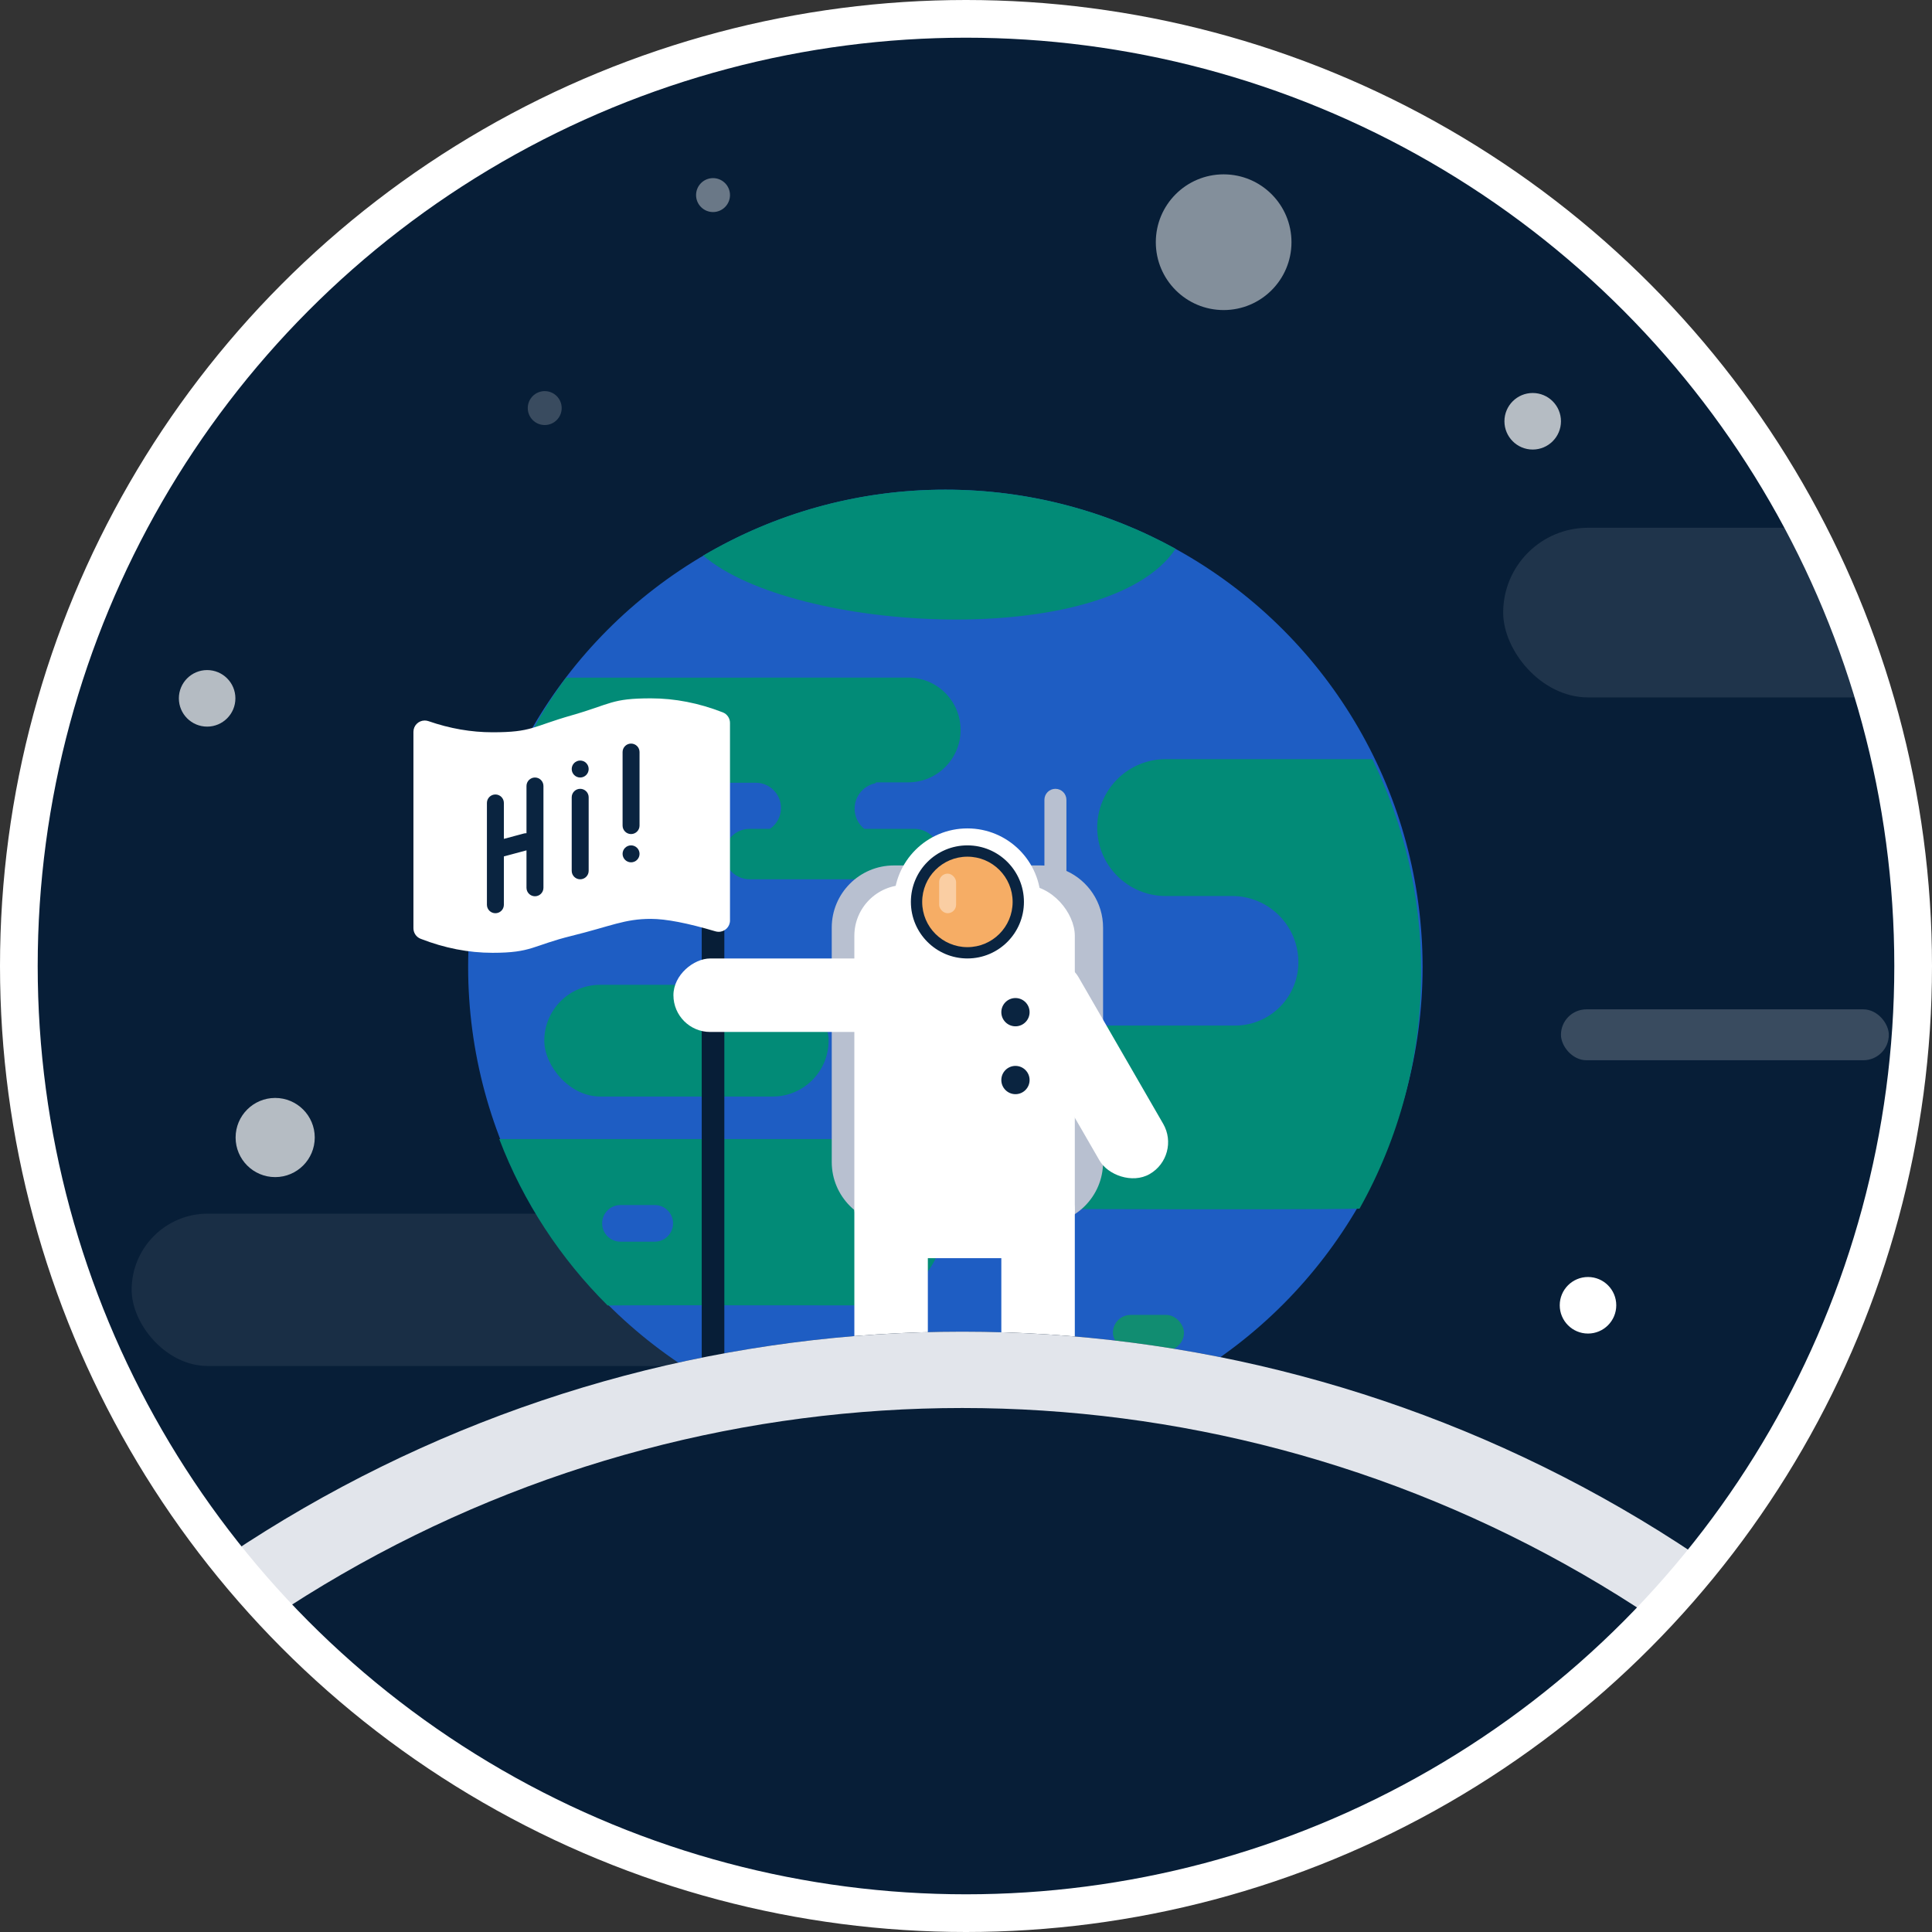 <?xml version="1.0" encoding="UTF-8"?>
<svg width="410px" height="410px" viewBox="0 0 410 410" version="1.1" xmlns="http://www.w3.org/2000/svg" xmlns:xlink="http://www.w3.org/1999/xlink">
    <rect x="0" y="0" width="410" height="410" fill="#333333" stroke="none"/>
    <!-- Generator: Sketch 48.2 (47327) - http://www.bohemiancoding.com/sketch -->
    <title>philosopher/ill_1</title>
    <desc>Created with Sketch.</desc>
    <defs>
        <circle id="path-1" cx="201" cy="201" r="201"></circle>
        <ellipse id="path-3" cx="280.214" cy="525.314" rx="279.626" ry="279.714"></ellipse>
        <circle id="path-4" cx="201" cy="201" r="201"></circle>
    </defs>
    <g id="philosopher/ill_1" stroke="none" stroke-width="1" fill="none" fill-rule="evenodd" transform="translate(-67, -12)">
        <g transform="translate(71, 16)">
            <mask id="mask-2" fill="white">
                <use xlink:href="#path-1"></use>
            </mask>
            <use id="Oval-8" fill="#071E37" xlink:href="#path-1"></use>
            <g id="Group-3" mask="url(#mask-2)">
                <g transform="translate(-80, 33)">
                    <g id="Group-2" opacity="0.7" stroke-width="1" fill="none" fill-rule="evenodd" transform="translate(103.935, 66.914)">
                        <g id="Group" transform="translate(-0, -0)">
                            <rect id="Rectangle-14-Copy-2" fill="#FFFFFF" opacity="0.1" x="-4.54747351e-13" y="153.638" width="136.828" height="32.332" rx="16.166"></rect>
                            <ellipse id="Oval-8" fill="#2877FF" cx="172.686" cy="101.306" rx="101.275" ry="101.306"></ellipse>
                            <path d="M172.686,202.613 C188.152,202.613 202.808,199.145 215.92,192.944 C200.306,184.797 148.99,182.231 135.134,195.42 C146.746,200.061 159.418,202.613 172.686,202.613 Z" id="Oval-8" fill="#15BC8A"></path>
                            <path d="M221.548,12.55 C207.06,4.552 190.404,0 172.686,0 C153.929,0 136.364,5.101 121.299,13.991 C140.538,30.498 207.098,34.121 221.548,12.55 Z" id="Oval-8" fill="#00B993"></path>
                        </g>
                        <g id="Group" stroke-linecap="round" stroke-linejoin="round" transform="translate(176.995, 56.94)" fill="#00B993">
                            <path d="M83.578,95.644 C91.908,80.804 96.665,63.64 96.665,45.35 C96.665,29.157 92.936,13.846 86.299,0.249 C71.68,0.249 57.06,0.249 42.44,0.249 L42.44,0.249 C34.419,0.249 27.916,6.751 27.916,14.773 L27.916,14.773 C27.916,22.794 34.419,29.297 42.44,29.297 L56.557,29.297 C64.198,29.297 70.437,35.404 70.603,43.043 L70.603,43.043 C70.763,50.472 64.871,56.624 57.442,56.785 C57.345,56.787 57.248,56.788 57.151,56.788 L19.626,56.788 C8.896,56.788 0.198,65.486 0.198,76.216 L0.198,76.216 C0.198,86.96 8.89,95.679 19.634,95.712 C55.047,95.823 76.362,95.8 83.578,95.644 Z" id="Oval-8"></path>
                        </g>
                        <g id="Group" stroke-linecap="round" stroke-linejoin="round" transform="translate(77.876, 137.77)" fill="#00B993">
                            <path d="M76.85,0.038 C86.603,0.038 94.509,7.944 94.509,17.697 C94.509,17.703 94.509,17.71 94.509,17.717 C94.498,27.457 86.593,35.345 76.853,35.334 L76.853,35.334 C44.75,35.297 26.845,35.305 23.137,35.356 C13.141,25.422 5.238,13.414 0.139,0.038 C25.71,0.038 51.28,0.038 76.85,0.038 Z M25.857,14.047 C23.711,14.047 21.972,15.786 21.972,17.932 C21.972,20.078 23.711,21.817 25.857,21.817 L33.136,21.817 C35.282,21.817 37.021,20.078 37.021,17.932 C37.021,15.786 35.282,14.047 33.136,14.047 L25.857,14.047 Z" id="Combined-Shape"></path>
                        </g>
                        <g id="Group" stroke-linecap="round" stroke-linejoin="round" transform="translate(80.03, 39.876)" fill="#00B993">
                            <path d="M75.445,32.107 L86.086,32.107 C89.041,32.107 91.436,34.502 91.436,37.457 C91.436,40.412 89.041,42.808 86.086,42.808 L51.097,42.808 C48.142,42.808 45.747,40.412 45.747,37.457 C45.747,34.502 48.142,32.107 51.097,32.107 L55.416,32.107 C56.837,31.145 57.77,29.518 57.77,27.674 C57.77,24.719 55.375,22.323 52.42,22.323 L40.637,22.323 C17.874,21.913 4.379,21.707 0.15,21.707 C3.447,13.618 7.044,6.906 12.175,0.02 C18.708,0.02 42.906,0.014 84.769,0.003 C84.77,0.003 84.771,0.003 84.772,0.003 C90.911,0.003 95.888,4.979 95.888,11.118 C95.888,17.259 90.91,22.238 84.769,22.239 L77.938,22.241 C77.887,22.307 77.835,22.372 77.784,22.437 C75.282,22.955 73.401,25.171 73.401,27.827 C73.401,29.555 74.198,31.098 75.445,32.107 Z" id="Combined-Shape"></path>
                        </g>
                        <rect id="Rectangle-25" fill="#00B993" x="87.572" y="105.078" width="60.334" height="23.71" rx="11.855"></rect>
                        <rect id="Rectangle-25-Copy" fill="#15BC8A" x="172.686" y="108.312" width="26.935" height="10.777" rx="5.389"></rect>
                        <rect id="Rectangle-25-Copy-2" fill="#15BC8A" x="208.24" y="175.131" width="15.083" height="7.544" rx="3.772"></rect>
                    </g>
                    <g id="Group" stroke-width="1" fill="none" fill-rule="evenodd" transform="translate(163.736, 111.2)">
                        <rect id="Rectangle-12" fill="#FFFFFF" x="93.571" y="100.8" width="15.595" height="51.6" rx="7.798"></rect>
                        <rect id="Rectangle-12-Copy-6" fill="#071E37" x="61.181" y="32.4" width="4.798" height="121.2" rx="2.399"></rect>
                        <path d="M133.904,35.481 L133.904,21.534 C133.904,20.245 134.949,19.2 136.238,19.2 C137.528,19.2 138.573,20.245 138.573,21.534 L138.573,36.62 C143.161,38.688 146.354,43.301 146.354,48.66 L146.354,98.4 C146.354,105.69 140.444,111.6 133.154,111.6 L101.972,111.6 C94.682,111.6 88.772,105.69 88.772,98.4 L88.772,48.66 C88.772,41.37 94.682,35.46 101.972,35.46 L133.154,35.46 C133.406,35.46 133.656,35.467 133.904,35.481 Z" id="Combined-Shape" fill="#B8C0D0"></path>
                        <path d="M3.187,4.837 C7.723,6.412 12.259,7.2 16.795,7.2 C25.192,7.2 25.192,6 33.589,3.6 C41.987,1.2 41.987,6.99721059e-16 50.384,0 C55.473,0 60.562,0.992 65.65,2.975 L65.65,2.975 C66.572,3.334 67.179,4.222 67.179,5.211 L67.179,47.145 C67.179,48.47 66.104,49.545 64.779,49.545 C64.548,49.545 64.318,49.511 64.096,49.445 C58.154,47.682 53.584,46.8 50.384,46.8 C44.786,46.8 41.957,48.335 33.589,50.4 C25.222,52.465 25.192,54 16.795,54 C11.706,54 6.617,53.008 1.529,51.025 L1.529,51.025 C0.607,50.666 -2.95386305e-15,49.778 0,48.789 L-9.82996918e-06,7.104 C-9.82996918e-06,5.778 1.075,4.704 2.4,4.704 C2.668,4.704 2.934,4.749 3.187,4.837 Z" id="Rectangle" fill="#FFFFFF"></path>
                        <rect id="Rectangle-12-Copy-3" fill="#FFFFFF" transform="translate(78.575, 63) rotate(-270) translate(-78.575, -63) " x="70.778" y="39.6" width="15.595" height="46.8" rx="7.798"></rect>
                        <rect id="Rectangle-12-Copy-4" fill="#FFFFFF" transform="translate(143.355, 78.6) rotate(-210) translate(-143.355, -78.6) " x="135.557" y="52.8" width="15.595" height="51.6" rx="7.798"></rect>
                        <rect id="Rectangle-12-Copy" fill="#FFFFFF" x="124.761" y="100.8" width="15.595" height="51.6" rx="7.798"></rect>
                        <rect id="Rectangle-12-Copy-2" fill="#FFFFFF" x="93.571" y="39.6" width="46.785" height="79.2" rx="10.8"></rect>
                        <ellipse id="Oval" fill="#FFFFFF" cx="117.563" cy="43.2" rx="15.595" ry="15.6"></ellipse>
                        <ellipse id="Oval" fill="#0A2440" cx="117.563" cy="43.2" rx="11.996" ry="12"></ellipse>
                        <ellipse id="Oval" fill="#F6AD65" cx="117.563" cy="43.2" rx="9.597" ry="9.6"></ellipse>
                        <rect id="Rectangle-2" fill="#FFFFFF" opacity="0.4" x="111.565" y="37.2" width="3.599" height="8.4" rx="1.799"></rect>
                        <ellipse id="Oval-Copy" fill="#0A2440" cx="127.76" cy="66.6" rx="2.999" ry="3"></ellipse>
                        <ellipse id="Oval-Copy-2" fill="#0A2440" cx="127.76" cy="81" rx="2.999" ry="3"></ellipse>
                    </g>
                    <g id="Combined-Shape" fill="none">
                        <use fill="#071E37" fill-rule="evenodd" xlink:href="#path-3"></use>
                        <ellipse stroke="#E2E5EB" stroke-width="16.2" cx="280.214" cy="525.314" rx="271.526" ry="271.614"></ellipse>
                    </g>
                    <path d="M182.93,141.019 L187.162,139.885 C187.352,139.834 187.543,139.816 187.729,139.826 L187.729,129.799 C187.729,128.806 188.534,128 189.528,128 C190.522,128 191.328,128.806 191.328,129.799 L191.328,151.401 C191.328,152.394 190.522,153.2 189.528,153.2 C188.534,153.2 187.729,152.394 187.729,151.401 L187.729,143.459 L182.93,144.745 L182.93,155.001 C182.93,155.994 182.125,156.8 181.131,156.8 C180.137,156.8 179.331,155.994 179.331,155.001 L179.331,133.399 C179.331,132.406 180.137,131.6 181.131,131.6 C182.125,131.6 182.93,132.406 182.93,133.399 L182.93,141.019 Z M199.125,130.4 C200.119,130.4 200.925,131.206 200.925,132.199 L200.925,147.801 C200.925,148.794 200.119,149.6 199.125,149.6 C198.131,149.6 197.326,148.794 197.326,147.801 L197.326,132.199 C197.326,131.206 198.131,130.4 199.125,130.4 Z M209.922,120.8 C210.916,120.8 211.721,121.606 211.721,122.599 L211.721,138.201 C211.721,139.194 210.916,140 209.922,140 C208.928,140 208.122,139.194 208.122,138.201 L208.122,122.599 C208.122,121.606 208.928,120.8 209.922,120.8 Z M199.125,124.4 C200.119,124.4 200.925,125.206 200.925,126.199 L200.925,126.201 C200.925,127.194 200.119,128 199.125,128 C198.131,128 197.326,127.194 197.326,126.201 L197.326,126.199 C197.326,125.206 198.131,124.4 199.125,124.4 Z M209.922,142.4 C210.916,142.4 211.721,143.206 211.721,144.199 L211.721,144.201 C211.721,145.194 210.916,146 209.922,146 C208.928,146 208.122,145.194 208.122,144.201 L208.122,144.199 C208.122,143.206 208.928,142.4 209.922,142.4 Z" id="Combined-Shape" fill="#0A2440" fill-rule="evenodd"></path>
                    <ellipse id="Oval-4" fill="#FFFFFF" fill-rule="evenodd" cx="412.998" cy="240" rx="5.998" ry="6"></ellipse>
                    <ellipse id="Oval-4-Copy" fill="#FFFFFF" fill-rule="evenodd" opacity="0.7" cx="119.957" cy="111.2" rx="5.998" ry="6"></ellipse>
                    <ellipse id="Oval-4-Copy-6" fill="#FFFFFF" fill-rule="evenodd" opacity="0.7" cx="134.397" cy="204.4" rx="8.397" ry="8.4"></ellipse>
                    <ellipse id="Oval-4-Copy-2" fill="#FFFFFF" fill-rule="evenodd" opacity="0.2" cx="191.599" cy="49.6" rx="3.599" ry="3.6"></ellipse>
                    <ellipse id="Oval-4-Copy-4" fill="#FFFFFF" fill-rule="evenodd" opacity="0.2" cx="104.955" cy="62" rx="3.599" ry="3.6"></ellipse>
                    <ellipse id="Oval-4-Copy-8" fill="#FFFFFF" fill-rule="evenodd" opacity="0.4" cx="227.316" cy="4.4" rx="3.599" ry="3.6"></ellipse>
                    <ellipse id="Oval-4-Copy-3" fill="#FFFFFF" fill-rule="evenodd" opacity="0.7" cx="401.262" cy="52.4" rx="5.998" ry="6"></ellipse>
                    <ellipse id="Oval-4-Copy-7" fill="#FFFFFF" fill-rule="evenodd" opacity="0.5" cx="335.676" cy="14.4" rx="14.395" ry="14.4"></ellipse>
                    <rect id="Rectangle-14" fill="#FFFFFF" fill-rule="evenodd" opacity="0.2" x="407.26" y="177.2" width="69.578" height="10.8" rx="5.4"></rect>
                    <rect id="Rectangle-14-Copy-3" fill="#FFFFFF" fill-rule="evenodd" opacity="0.2" x="46.173" y="58.4" width="46.785" height="7.2" rx="3.6"></rect>
                    <rect id="Rectangle-14-Copy" fill="#FFFFFF" fill-rule="evenodd" opacity="0.1" x="395" y="75" width="152.352" height="36" rx="18"></rect>
                </g>
            </g>
            <mask id="mask-5" fill="white">
                <use xlink:href="#path-4"></use>
            </mask>
            <use id="Oval-8-Copy" stroke="#FFFFFF" stroke-width="8" stroke-linecap="round" stroke-linejoin="round" xlink:href="#path-4"></use>
        </g>
    </g>
</svg>